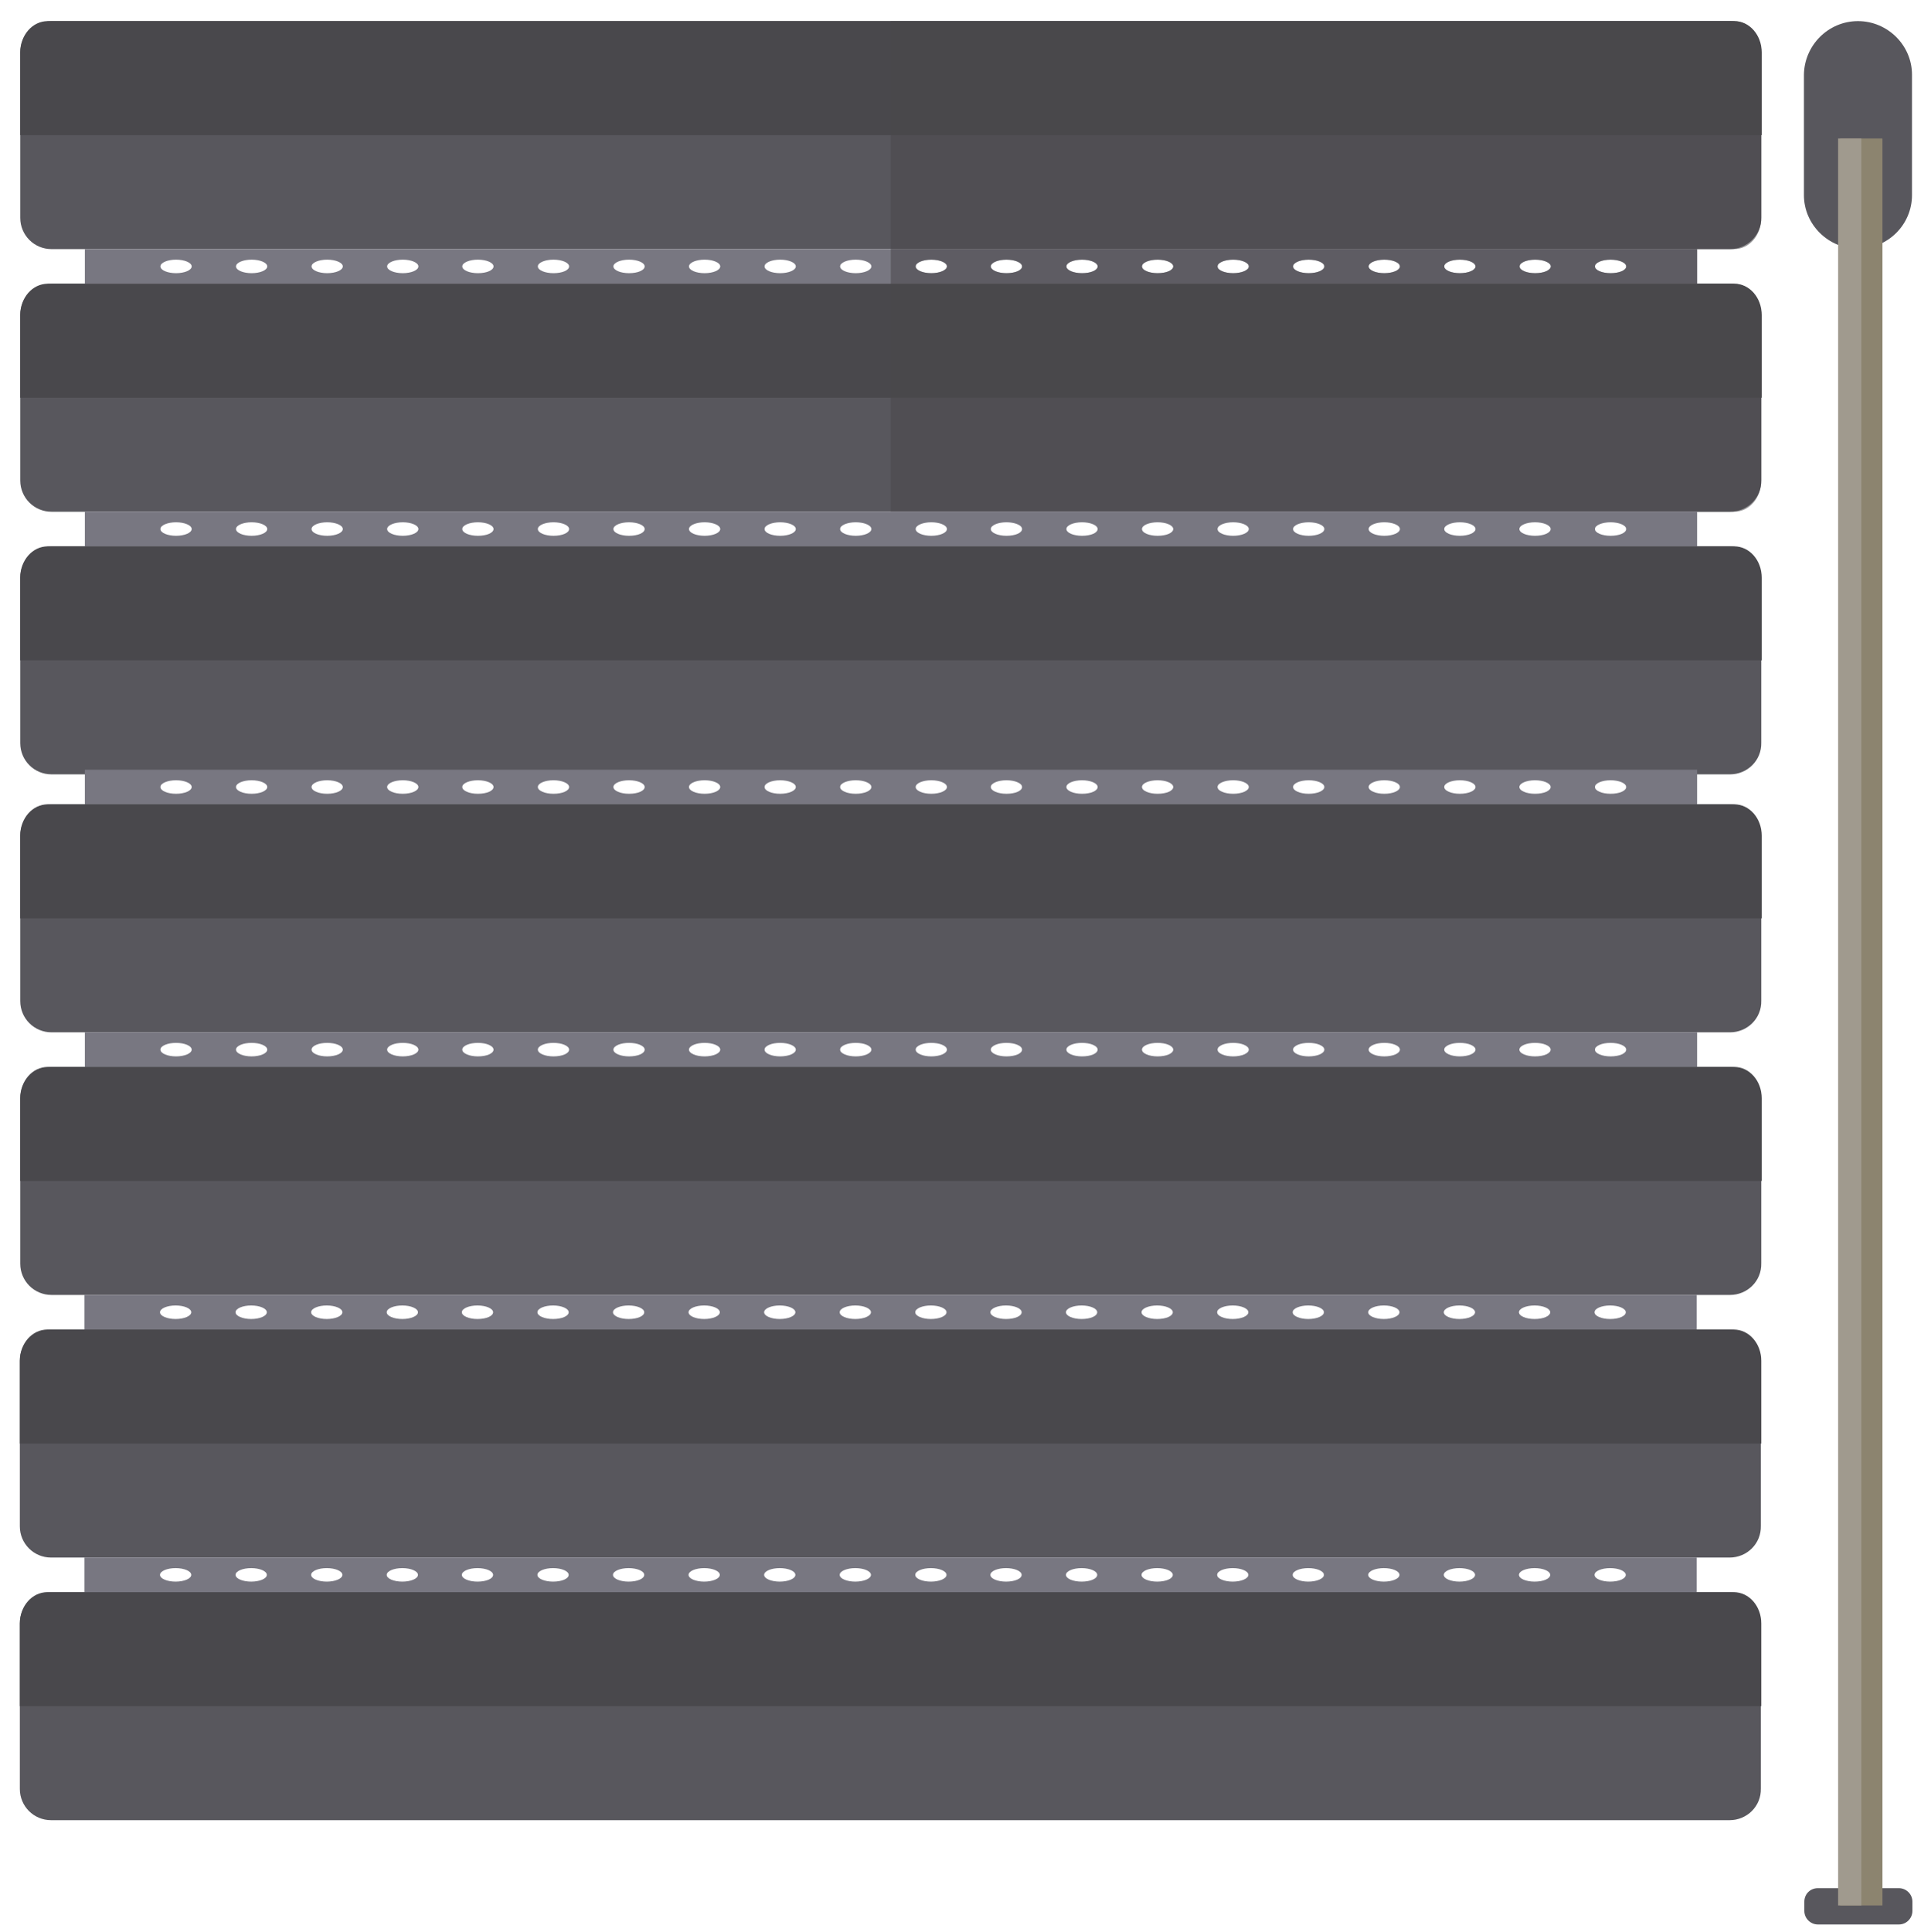<?xml version="1.0" encoding="utf-8"?>
<!-- Generator: Adobe Illustrator 19.2.1, SVG Export Plug-In . SVG Version: 6.00 Build 0)  -->
<svg version="1.1" id="Livello_1" xmlns="http://www.w3.org/2000/svg" xmlns:xlink="http://www.w3.org/1999/xlink" x="0px" y="0px"
	 viewBox="0 0 457.4 457.5" style="enable-background:new 0 0 457.4 457.5;" xml:space="preserve">
<style type="text/css">
	.st0{fill:#58575D;}
	.st1{display:none;fill:#58575D;}
	.st2{fill:#787781;}
	.st3{display:none;fill:#787781;}
	.st4{fill:#49484C;}
	.st5{display:none;fill:#3F3E43;}
	.st6{display:none;fill:#49484C;}
	.st7{opacity:0.56;fill:#49484C;enable-background:new    ;}
	.st8{display:none;opacity:0.56;fill:#49484C;enable-background:new    ;}
	.st9{fill:#8C846F;}
	.st10{fill:#A09A8E;}
</style>
<path class="st0" d="M409.8,59H12.2c-4.1,0-7.4-3.3-7.4-7.4V12.4C4.8,8.3,8.1,5,12.2,5h397.6c4.1,0,7.4,3.3,7.4,7.4v39.1
	C417.3,55.6,413.9,59,409.8,59z"/>
<path class="st0" d="M409.8,121.2H12.2c-4.1,0-7.4-3.3-7.4-7.4V74.6c0-4.1,3.3-7.4,7.4-7.4h397.6c4.1,0,7.4,3.3,7.4,7.4v39.1
	C417.3,117.9,413.9,121.2,409.8,121.2z"/>
<path class="st1" d="M409.8,267.4H12.2c-4.1,0-7.4-3.3-7.4-7.4v-39.1c0-4.1,3.3-7.4,7.4-7.4h397.6c4.1,0,7.4,3.3,7.4,7.4V260
	C417.3,264.1,413.9,267.4,409.8,267.4z"/>
<path class="st1" d="M409.8,329.2H12.2c-4.1,0-7.4-3.3-7.4-7.4v-39.1c0-4.1,3.3-7.4,7.4-7.4h397.6c4.1,0,7.4,3.3,7.4,7.4v39.1
	C417.3,325.9,413.9,329.2,409.8,329.2z"/>
<path class="st2" d="M20.1,59v8.2H402V59H20.1z M41.7,64.7c-2,0-3.7-0.7-3.7-1.6s1.7-1.6,3.7-1.6s3.7,0.7,3.7,1.6
	S43.7,64.7,41.7,64.7z M59.6,64.7c-2,0-3.7-0.7-3.7-1.6s1.7-1.6,3.7-1.6s3.7,0.7,3.7,1.6S61.6,64.7,59.6,64.7z M77.5,64.7
	c-2,0-3.7-0.7-3.7-1.6s1.7-1.6,3.7-1.6s3.7,0.7,3.7,1.6S79.5,64.7,77.5,64.7z M95.4,64.7c-2,0-3.7-0.7-3.7-1.6s1.7-1.6,3.7-1.6
	s3.7,0.7,3.7,1.6S97.4,64.7,95.4,64.7z M113.2,64.7c-2,0-3.7-0.7-3.7-1.6s1.7-1.6,3.7-1.6s3.7,0.7,3.7,1.6S115.3,64.7,113.2,64.7z
	 M131.1,64.7c-2,0-3.7-0.7-3.7-1.6s1.7-1.6,3.7-1.6s3.7,0.7,3.7,1.6S133.2,64.7,131.1,64.7z M149,64.7c-2,0-3.7-0.7-3.7-1.6
	s1.7-1.6,3.7-1.6s3.7,0.7,3.7,1.6S151.1,64.7,149,64.7z M166.9,64.7c-2,0-3.7-0.7-3.7-1.6s1.7-1.6,3.7-1.6s3.7,0.7,3.7,1.6
	S168.9,64.7,166.9,64.7z M184.8,64.7c-2,0-3.7-0.7-3.7-1.6s1.7-1.6,3.7-1.6s3.7,0.7,3.7,1.6S186.8,64.7,184.8,64.7z M202.7,64.7
	c-2,0-3.7-0.7-3.7-1.6s1.7-1.6,3.7-1.6s3.7,0.7,3.7,1.6S204.7,64.7,202.7,64.7z M220.6,64.7c-2,0-3.7-0.7-3.7-1.6s1.7-1.6,3.7-1.6
	s3.7,0.7,3.7,1.6S222.6,64.7,220.6,64.7z M238.4,64.7c-2,0-3.7-0.7-3.7-1.6s1.7-1.6,3.7-1.6s3.7,0.7,3.7,1.6S240.5,64.7,238.4,64.7z
	 M256.3,64.7c-2,0-3.7-0.7-3.7-1.6s1.7-1.6,3.7-1.6s3.7,0.7,3.7,1.6S258.4,64.7,256.3,64.7z M274.2,64.7c-2,0-3.7-0.7-3.7-1.6
	s1.7-1.6,3.7-1.6s3.7,0.7,3.7,1.6S276.3,64.7,274.2,64.7z M292.1,64.7c-2,0-3.7-0.7-3.7-1.6s1.7-1.6,3.7-1.6s3.7,0.7,3.7,1.6
	S294.1,64.7,292.1,64.7z M310,64.7c-2,0-3.7-0.7-3.7-1.6s1.7-1.6,3.7-1.6s3.7,0.7,3.7,1.6S312,64.7,310,64.7z M327.9,64.7
	c-2,0-3.7-0.7-3.7-1.6s1.7-1.6,3.7-1.6s3.7,0.7,3.7,1.6S329.9,64.7,327.9,64.7z M345.8,64.7c-2,0-3.7-0.7-3.7-1.6s1.7-1.6,3.7-1.6
	s3.7,0.7,3.7,1.6S347.8,64.7,345.8,64.7z M363.6,64.7c-2,0-3.7-0.7-3.7-1.6s1.7-1.6,3.7-1.6s3.7,0.7,3.7,1.6S365.7,64.7,363.6,64.7z
	 M381.5,64.7c-2,0-3.7-0.7-3.7-1.6s1.7-1.6,3.7-1.6s3.7,0.7,3.7,1.6S383.6,64.7,381.5,64.7z"/>
<rect x="22.4" y="205" class="st3" width="438.9" height="8.2"/>
<rect x="22.4" y="267.6" class="st3" width="438.9" height="8.2"/>
<path class="st4" d="M417.3,12.4V32H4.8V12.4C4.8,8.3,7.7,5,11.3,5h399.5C414.4,5,417.3,8.3,417.3,12.4z"/>
<path class="st5" d="M478.9,116v27h-7.5c4.1,0,7.4-3.3,7.4-7.4L478.9,116L478.9,116z"/>
<path class="st3" d="M20.1,205.2v8.2H402v-8.2H20.1z M41.7,211c-2,0-3.7-0.7-3.7-1.6s1.7-1.6,3.7-1.6s3.7,0.7,3.7,1.6
	S43.7,211,41.7,211z M59.6,211c-2,0-3.7-0.7-3.7-1.6s1.7-1.6,3.7-1.6s3.7,0.7,3.7,1.6S61.6,211,59.6,211z M77.5,211
	c-2,0-3.7-0.7-3.7-1.6s1.7-1.6,3.7-1.6s3.7,0.7,3.7,1.6S79.5,211,77.5,211z M95.4,211c-2,0-3.7-0.7-3.7-1.6s1.7-1.6,3.7-1.6
	s3.7,0.7,3.7,1.6S97.4,211,95.4,211z M113.2,211c-2,0-3.7-0.7-3.7-1.6s1.7-1.6,3.7-1.6s3.7,0.7,3.7,1.6S115.3,211,113.2,211z
	 M131.1,211c-2,0-3.7-0.7-3.7-1.6s1.7-1.6,3.7-1.6s3.7,0.7,3.7,1.6S133.2,211,131.1,211z M149,211c-2,0-3.7-0.7-3.7-1.6
	s1.7-1.6,3.7-1.6s3.7,0.7,3.7,1.6S151.1,211,149,211z M166.9,211c-2,0-3.7-0.7-3.7-1.6s1.7-1.6,3.7-1.6s3.7,0.7,3.7,1.6
	S168.9,211,166.9,211z M184.8,211c-2,0-3.7-0.7-3.7-1.6s1.7-1.6,3.7-1.6s3.7,0.7,3.7,1.6S186.8,211,184.8,211z M202.7,211
	c-2,0-3.7-0.7-3.7-1.6s1.7-1.6,3.7-1.6s3.7,0.7,3.7,1.6S204.7,211,202.7,211z M220.6,211c-2,0-3.7-0.7-3.7-1.6s1.7-1.6,3.7-1.6
	s3.7,0.7,3.7,1.6S222.6,211,220.6,211z M238.4,211c-2,0-3.7-0.7-3.7-1.6s1.7-1.6,3.7-1.6s3.7,0.7,3.7,1.6S240.5,211,238.4,211z
	 M256.3,211c-2,0-3.7-0.7-3.7-1.6s1.7-1.6,3.7-1.6s3.7,0.7,3.7,1.6S258.4,211,256.3,211z M274.2,211c-2,0-3.7-0.7-3.7-1.6
	s1.7-1.6,3.7-1.6s3.7,0.7,3.7,1.6S276.3,211,274.2,211z M292.1,211c-2,0-3.7-0.7-3.7-1.6s1.7-1.6,3.7-1.6s3.7,0.7,3.7,1.6
	S294.1,211,292.1,211z M310,211c-2,0-3.7-0.7-3.7-1.6s1.7-1.6,3.7-1.6s3.7,0.7,3.7,1.6S312,211,310,211z M327.9,211
	c-2,0-3.7-0.7-3.7-1.6s1.7-1.6,3.7-1.6s3.7,0.7,3.7,1.6S329.9,211,327.9,211z M345.8,211c-2,0-3.7-0.7-3.7-1.6s1.7-1.6,3.7-1.6
	s3.7,0.7,3.7,1.6S347.8,211,345.8,211z M363.6,211c-2,0-3.7-0.7-3.7-1.6s1.7-1.6,3.7-1.6s3.7,0.7,3.7,1.6S365.7,211,363.6,211z
	 M381.5,211c-2,0-3.7-0.7-3.7-1.6s1.7-1.6,3.7-1.6s3.7,0.7,3.7,1.6S383.6,211,381.5,211z"/>
<path class="st3" d="M20.1,267.4v8.2H402v-8.2H20.1z M41.7,273.2c-2,0-3.7-0.7-3.7-1.6c0-0.9,1.7-1.6,3.7-1.6s3.7,0.7,3.7,1.6
	C45.4,272.5,43.7,273.2,41.7,273.2z M59.6,273.2c-2,0-3.7-0.7-3.7-1.6c0-0.9,1.7-1.6,3.7-1.6s3.7,0.7,3.7,1.6
	C63.3,272.5,61.6,273.2,59.6,273.2z M77.5,273.2c-2,0-3.7-0.7-3.7-1.6c0-0.9,1.7-1.6,3.7-1.6s3.7,0.7,3.7,1.6
	C81.2,272.5,79.5,273.2,77.5,273.2z M95.4,273.2c-2,0-3.7-0.7-3.7-1.6c0-0.9,1.7-1.6,3.7-1.6s3.7,0.7,3.7,1.6
	C99.1,272.5,97.4,273.2,95.4,273.2z M113.2,273.2c-2,0-3.7-0.7-3.7-1.6c0-0.9,1.7-1.6,3.7-1.6s3.7,0.7,3.7,1.6
	C116.9,272.5,115.3,273.2,113.2,273.2z M131.1,273.2c-2,0-3.7-0.7-3.7-1.6c0-0.9,1.7-1.6,3.7-1.6s3.7,0.7,3.7,1.6
	C134.8,272.5,133.2,273.2,131.1,273.2z M149,273.2c-2,0-3.7-0.7-3.7-1.6c0-0.9,1.7-1.6,3.7-1.6s3.7,0.7,3.7,1.6
	C152.7,272.5,151.1,273.2,149,273.2z M166.9,273.2c-2,0-3.7-0.7-3.7-1.6c0-0.9,1.7-1.6,3.7-1.6s3.7,0.7,3.7,1.6
	C170.6,272.5,168.9,273.2,166.9,273.2z M184.8,273.2c-2,0-3.7-0.7-3.7-1.6c0-0.9,1.7-1.6,3.7-1.6s3.7,0.7,3.7,1.6
	C188.5,272.5,186.8,273.2,184.8,273.2z M202.7,273.2c-2,0-3.7-0.7-3.7-1.6c0-0.9,1.7-1.6,3.7-1.6s3.7,0.7,3.7,1.6
	C206.4,272.5,204.7,273.2,202.7,273.2z M220.6,273.2c-2,0-3.7-0.7-3.7-1.6c0-0.9,1.7-1.6,3.7-1.6s3.7,0.7,3.7,1.6
	C224.3,272.5,222.6,273.2,220.6,273.2z M238.4,273.2c-2,0-3.7-0.7-3.7-1.6c0-0.9,1.7-1.6,3.7-1.6s3.7,0.7,3.7,1.6
	C242.1,272.5,240.5,273.2,238.4,273.2z M256.3,273.2c-2,0-3.7-0.7-3.7-1.6c0-0.9,1.7-1.6,3.7-1.6s3.7,0.7,3.7,1.6
	C260,272.5,258.4,273.2,256.3,273.2z M274.2,273.2c-2,0-3.7-0.7-3.7-1.6c0-0.9,1.7-1.6,3.7-1.6s3.7,0.7,3.7,1.6
	C277.9,272.5,276.3,273.2,274.2,273.2z M292.1,273.2c-2,0-3.7-0.7-3.7-1.6c0-0.9,1.7-1.6,3.7-1.6s3.7,0.7,3.7,1.6
	C295.8,272.5,294.1,273.2,292.1,273.2z M310,273.2c-2,0-3.7-0.7-3.7-1.6c0-0.9,1.7-1.6,3.7-1.6s3.7,0.7,3.7,1.6
	C313.7,272.5,312,273.2,310,273.2z M327.9,273.2c-2,0-3.7-0.7-3.7-1.6c0-0.9,1.7-1.6,3.7-1.6s3.7,0.7,3.7,1.6
	C331.6,272.5,329.9,273.2,327.9,273.2z M345.8,273.2c-2,0-3.7-0.7-3.7-1.6c0-0.9,1.7-1.6,3.7-1.6s3.7,0.7,3.7,1.6
	C349.5,272.5,347.8,273.2,345.8,273.2z M363.6,273.2c-2,0-3.7-0.7-3.7-1.6c0-0.9,1.7-1.6,3.7-1.6s3.7,0.7,3.7,1.6
	C367.3,272.5,365.7,273.2,363.6,273.2z M381.5,273.2c-2,0-3.7-0.7-3.7-1.6c0-0.9,1.7-1.6,3.7-1.6s3.7,0.7,3.7,1.6
	C385.2,272.5,383.6,273.2,381.5,273.2z"/>
<path class="st4" d="M417.3,74.6v19.6H4.8V74.6c0-4.1,2.9-7.4,6.5-7.4h399.5C414.4,67.2,417.3,70.5,417.3,74.6z"/>
<path class="st6" d="M417.3,220.8v19.6H4.8v-19.6c0-4.1,2.9-7.4,6.5-7.4h399.5C414.4,213.4,417.3,216.7,417.3,220.8z"/>
<path class="st6" d="M417.3,283.1v19.6H4.8v-19.6c0-4.1,2.9-7.4,6.5-7.4h399.5C414.4,275.7,417.3,279,417.3,283.1z"/>
<path class="st0" d="M478.9,198.6v0.4c0-4.1-3.3-7.4-7.4-7.4h-10.2v-0.4h10.2C475.6,191.2,478.9,194.5,478.9,198.6z"/>
<path class="st7" d="M410.8,59c3.6,0,6.4-3.3,6.4-7.4V12.4c0-4.1-2.9-7.4-6.4-7.4H211v116.2h199.8c3.6,0,6.4-3.3,6.4-7.4V74.6
	c0-4.1-2.9-7.4-6.4-7.4H402V59H410.8z M220.6,64.7c-2,0-3.7-0.7-3.7-1.6s1.7-1.6,3.7-1.6s3.7,0.7,3.7,1.6
	C224.2,64,222.6,64.7,220.6,64.7z M238.4,64.7c-2,0-3.7-0.7-3.7-1.6s1.7-1.6,3.7-1.6s3.7,0.7,3.7,1.6
	C242.1,64,240.5,64.7,238.4,64.7z M256.3,64.7c-2,0-3.7-0.7-3.7-1.6s1.7-1.6,3.7-1.6s3.7,0.7,3.7,1.6S258.4,64.7,256.3,64.7z
	 M274.2,64.7c-2,0-3.7-0.7-3.7-1.6s1.7-1.6,3.7-1.6s3.7,0.7,3.7,1.6C277.9,64,276.3,64.7,274.2,64.7z M292.1,64.7
	c-2,0-3.7-0.7-3.7-1.6s1.7-1.6,3.7-1.6s3.7,0.7,3.7,1.6C295.8,64,294.1,64.7,292.1,64.7z M310,64.7c-2,0-3.7-0.7-3.7-1.6
	s1.7-1.6,3.7-1.6s3.7,0.7,3.7,1.6S312,64.7,310,64.7z M327.9,64.7c-2,0-3.7-0.7-3.7-1.6s1.7-1.6,3.7-1.6s3.7,0.7,3.7,1.6
	S329.9,64.7,327.9,64.7z M345.8,64.7c-2,0-3.7-0.7-3.7-1.6s1.6-1.6,3.7-1.6c2,0,3.7,0.7,3.7,1.6S347.8,64.7,345.8,64.7z M363.7,64.7
	c-2,0-3.7-0.7-3.7-1.6s1.7-1.6,3.7-1.6s3.7,0.7,3.7,1.6C367.3,64,365.7,64.7,363.7,64.7z M381.5,64.7c-2,0-3.7-0.7-3.7-1.6
	s1.7-1.6,3.7-1.6s3.7,0.7,3.7,1.6S383.6,64.7,381.5,64.7z"/>
<path class="st8" d="M410.8,213.4H402v-8.2H211v124h199.8c3.6,0,6.4-3.3,6.4-7.4v-38.7c0-4.1-2.9-7.4-6.4-7.4H402v-8.2h8.9
	c3.6,0,6.4-3.3,6.4-7.4v-39.2C417.3,216.8,414.4,213.4,410.8,213.4z M220.6,273.2c-2,0-3.7-0.7-3.7-1.7c0-0.9,1.7-1.6,3.7-1.6
	s3.7,0.7,3.7,1.6C224.2,272.4,222.6,273.2,220.6,273.2z M220.6,211c-2,0-3.7-0.7-3.7-1.6c0-0.9,1.7-1.7,3.7-1.7s3.7,0.7,3.7,1.7
	C224.2,210.2,222.6,211,220.6,211z M238.4,273.2c-2,0-3.7-0.7-3.7-1.7c0-0.9,1.7-1.6,3.7-1.6s3.7,0.7,3.7,1.6
	C242.1,272.4,240.5,273.2,238.4,273.2z M238.4,211c-2,0-3.7-0.7-3.7-1.6c0-0.9,1.7-1.7,3.7-1.7s3.7,0.7,3.7,1.7
	C242.1,210.2,240.5,211,238.4,211z M256.3,273.2c-2,0-3.7-0.7-3.7-1.7c0-0.9,1.7-1.6,3.7-1.6s3.7,0.7,3.7,1.6
	C260,272.4,258.4,273.2,256.3,273.2z M256.3,211c-2,0-3.7-0.7-3.7-1.6c0-0.9,1.7-1.7,3.7-1.7s3.7,0.7,3.7,1.7
	C260,210.2,258.4,211,256.3,211z M274.2,273.2c-2,0-3.7-0.7-3.7-1.7c0-0.9,1.7-1.6,3.7-1.6s3.7,0.7,3.7,1.6
	C277.9,272.4,276.3,273.2,274.2,273.2z M274.2,211c-2,0-3.7-0.7-3.7-1.6c0-0.9,1.7-1.7,3.7-1.7s3.7,0.7,3.7,1.7
	C277.9,210.2,276.3,211,274.2,211z M292.1,273.2c-2,0-3.7-0.7-3.7-1.7c0-0.9,1.7-1.6,3.7-1.6s3.7,0.7,3.7,1.6
	C295.8,272.4,294.1,273.2,292.1,273.2z M292.1,211c-2,0-3.7-0.7-3.7-1.6c0-0.9,1.7-1.7,3.7-1.7s3.7,0.7,3.7,1.7
	C295.8,210.2,294.1,211,292.1,211z M310,273.2c-2,0-3.7-0.7-3.7-1.7c0-0.9,1.7-1.6,3.7-1.6s3.7,0.7,3.7,1.6
	C313.7,272.4,312,273.2,310,273.2z M310,211c-2,0-3.7-0.7-3.7-1.6c0-0.9,1.7-1.7,3.7-1.7s3.7,0.7,3.7,1.7
	C313.7,210.2,312,211,310,211z M327.9,273.2c-2,0-3.7-0.7-3.7-1.7c0-0.9,1.7-1.6,3.7-1.6s3.7,0.7,3.7,1.6
	C331.6,272.4,329.9,273.2,327.9,273.2z M327.9,211c-2,0-3.7-0.7-3.7-1.6c0-0.9,1.7-1.7,3.7-1.7s3.7,0.7,3.7,1.7
	C331.6,210.2,329.9,211,327.9,211z M345.8,273.2c-2,0-3.7-0.7-3.7-1.7c0-0.9,1.6-1.6,3.7-1.6c2,0,3.7,0.7,3.7,1.6
	C349.5,272.4,347.8,273.2,345.8,273.2z M345.8,211c-2,0-3.7-0.7-3.7-1.6c0-0.9,1.6-1.7,3.7-1.7c2,0,3.7,0.7,3.7,1.7
	C349.5,210.2,347.8,211,345.8,211z M363.7,273.2c-2,0-3.7-0.7-3.7-1.7c0-0.9,1.7-1.6,3.7-1.6s3.7,0.7,3.7,1.6
	C367.3,272.4,365.7,273.2,363.7,273.2z M363.7,211c-2,0-3.7-0.7-3.7-1.6c0-0.9,1.7-1.7,3.7-1.7s3.7,0.7,3.7,1.7
	C367.3,210.2,365.7,211,363.7,211z M381.5,273.2c-2,0-3.7-0.7-3.7-1.7c0-0.9,1.7-1.6,3.7-1.6s3.7,0.7,3.7,1.6
	C385.2,272.4,383.6,273.2,381.5,273.2z M381.5,211c-2,0-3.7-0.7-3.7-1.6c0-0.9,1.7-1.7,3.7-1.7s3.7,0.7,3.7,1.7
	C385.2,210.2,383.6,211,381.5,211z"/>
<path class="st1" d="M409.8,391.4H12.2c-4.1,0-7.4-3.3-7.4-7.4v-39.1c0-4.1,3.3-7.4,7.4-7.4h397.6c4.1,0,7.4,3.3,7.4,7.4V384
	C417.3,388.1,413.9,391.4,409.8,391.4z"/>
<path class="st1" d="M409.8,453.2H12.2c-4.1,0-7.4-3.3-7.4-7.4v-39.1c0-4.1,3.3-7.4,7.4-7.4h397.6c4.1,0,7.4,3.3,7.4,7.4v39.1
	C417.3,449.9,413.9,453.2,409.8,453.2z"/>
<path class="st3" d="M20.1,329.2v8.2H402v-8.2H20.1z M41.7,335c-2,0-3.7-0.7-3.7-1.6s1.7-1.6,3.7-1.6s3.7,0.7,3.7,1.6
	S43.7,335,41.7,335z M59.6,335c-2,0-3.7-0.7-3.7-1.6s1.7-1.6,3.7-1.6s3.7,0.7,3.7,1.6S61.6,335,59.6,335z M77.5,335
	c-2,0-3.7-0.7-3.7-1.6s1.7-1.6,3.7-1.6s3.7,0.7,3.7,1.6S79.5,335,77.5,335z M95.4,335c-2,0-3.7-0.7-3.7-1.6s1.7-1.6,3.7-1.6
	s3.7,0.7,3.7,1.6S97.4,335,95.4,335z M113.2,335c-2,0-3.7-0.7-3.7-1.6s1.7-1.6,3.7-1.6s3.7,0.7,3.7,1.6S115.3,335,113.2,335z
	 M131.1,335c-2,0-3.7-0.7-3.7-1.6s1.7-1.6,3.7-1.6s3.7,0.7,3.7,1.6S133.2,335,131.1,335z M149,335c-2,0-3.7-0.7-3.7-1.6
	s1.7-1.6,3.7-1.6s3.7,0.7,3.7,1.6S151,335,149,335z M166.9,335c-2,0-3.7-0.7-3.7-1.6s1.7-1.6,3.7-1.6s3.7,0.7,3.7,1.6
	S168.9,335,166.9,335z M184.8,335c-2,0-3.7-0.7-3.7-1.6s1.7-1.6,3.7-1.6s3.7,0.7,3.7,1.6S186.8,335,184.8,335z M202.7,335
	c-2,0-3.7-0.7-3.7-1.6s1.7-1.6,3.7-1.6s3.7,0.7,3.7,1.6S204.7,335,202.7,335z M220.6,335c-2,0-3.7-0.7-3.7-1.6s1.7-1.6,3.7-1.6
	s3.7,0.7,3.7,1.6S222.6,335,220.6,335z M238.4,335c-2,0-3.7-0.7-3.7-1.6s1.7-1.6,3.7-1.6s3.7,0.7,3.7,1.6S240.5,335,238.4,335z
	 M256.3,335c-2,0-3.7-0.7-3.7-1.6s1.7-1.6,3.7-1.6s3.7,0.7,3.7,1.6S258.4,335,256.3,335z M274.2,335c-2,0-3.7-0.7-3.7-1.6
	s1.7-1.6,3.7-1.6s3.7,0.7,3.7,1.6S276.3,335,274.2,335z M292.1,335c-2,0-3.7-0.7-3.7-1.6s1.7-1.6,3.7-1.6s3.7,0.7,3.7,1.6
	S294.1,335,292.1,335z M310,335c-2,0-3.7-0.7-3.7-1.6s1.7-1.6,3.7-1.6s3.7,0.7,3.7,1.6S312,335,310,335z M327.9,335
	c-2,0-3.7-0.7-3.7-1.6s1.7-1.6,3.7-1.6s3.7,0.7,3.7,1.6S329.9,335,327.9,335z M345.8,335c-2,0-3.7-0.7-3.7-1.6s1.7-1.6,3.7-1.6
	s3.7,0.7,3.7,1.6S347.8,335,345.8,335z M363.6,335c-2,0-3.7-0.7-3.7-1.6s1.7-1.6,3.7-1.6s3.7,0.7,3.7,1.6S365.7,335,363.6,335z
	 M381.5,335c-2,0-3.7-0.7-3.7-1.6s1.7-1.6,3.7-1.6s3.7,0.7,3.7,1.6S383.6,335,381.5,335z"/>
<path class="st3" d="M20.1,391.4v8.2H402v-8.2H20.1z M41.7,397.2c-2,0-3.7-0.7-3.7-1.6s1.7-1.6,3.7-1.6s3.7,0.7,3.7,1.6
	S43.7,397.2,41.7,397.2z M59.6,397.2c-2,0-3.7-0.7-3.7-1.6s1.7-1.6,3.7-1.6s3.7,0.7,3.7,1.6S61.6,397.2,59.6,397.2z M77.5,397.2
	c-2,0-3.7-0.7-3.7-1.6s1.7-1.6,3.7-1.6s3.7,0.7,3.7,1.6S79.5,397.2,77.5,397.2z M95.4,397.2c-2,0-3.7-0.7-3.7-1.6s1.7-1.6,3.7-1.6
	s3.7,0.7,3.7,1.6S97.4,397.2,95.4,397.2z M113.2,397.2c-2,0-3.7-0.7-3.7-1.6s1.7-1.6,3.7-1.6s3.7,0.7,3.7,1.6
	S115.3,397.2,113.2,397.2z M131.1,397.2c-2,0-3.7-0.7-3.7-1.6s1.7-1.6,3.7-1.6s3.7,0.7,3.7,1.6S133.2,397.2,131.1,397.2z M149,397.2
	c-2,0-3.7-0.7-3.7-1.6s1.7-1.6,3.7-1.6s3.7,0.7,3.7,1.6S151,397.2,149,397.2z M166.9,397.2c-2,0-3.7-0.7-3.7-1.6s1.7-1.6,3.7-1.6
	s3.7,0.7,3.7,1.6S168.9,397.2,166.9,397.2z M184.8,397.2c-2,0-3.7-0.7-3.7-1.6s1.7-1.6,3.7-1.6s3.7,0.7,3.7,1.6
	S186.8,397.2,184.8,397.2z M202.7,397.2c-2,0-3.7-0.7-3.7-1.6s1.7-1.6,3.7-1.6s3.7,0.7,3.7,1.6S204.7,397.2,202.7,397.2z
	 M220.6,397.2c-2,0-3.7-0.7-3.7-1.6s1.7-1.6,3.7-1.6s3.7,0.7,3.7,1.6S222.6,397.2,220.6,397.2z M238.4,397.2c-2,0-3.7-0.7-3.7-1.6
	s1.7-1.6,3.7-1.6s3.7,0.7,3.7,1.6S240.5,397.2,238.4,397.2z M256.3,397.2c-2,0-3.7-0.7-3.7-1.6s1.7-1.6,3.7-1.6s3.7,0.7,3.7,1.6
	S258.4,397.2,256.3,397.2z M274.2,397.2c-2,0-3.7-0.7-3.7-1.6s1.7-1.6,3.7-1.6s3.7,0.7,3.7,1.6S276.3,397.2,274.2,397.2z
	 M292.1,397.2c-2,0-3.7-0.7-3.7-1.6s1.7-1.6,3.7-1.6s3.7,0.7,3.7,1.6S294.1,397.2,292.1,397.2z M310,397.2c-2,0-3.7-0.7-3.7-1.6
	s1.7-1.6,3.7-1.6s3.7,0.7,3.7,1.6S312,397.2,310,397.2z M327.9,397.2c-2,0-3.7-0.7-3.7-1.6s1.7-1.6,3.7-1.6s3.7,0.7,3.7,1.6
	S329.9,397.2,327.9,397.2z M345.8,397.2c-2,0-3.7-0.7-3.7-1.6s1.7-1.6,3.7-1.6s3.7,0.7,3.7,1.6S347.8,397.2,345.8,397.2z
	 M363.6,397.2c-2,0-3.7-0.7-3.7-1.6s1.7-1.6,3.7-1.6s3.7,0.7,3.7,1.6S365.7,397.2,363.6,397.2z M381.5,397.2c-2,0-3.7-0.7-3.7-1.6
	s1.7-1.6,3.7-1.6s3.7,0.7,3.7,1.6S383.6,397.2,381.5,397.2z"/>
<path class="st6" d="M417.3,344.8v19.6H4.8v-19.6c0-4.1,2.9-7.4,6.5-7.4h399.5C414.4,337.4,417.3,340.8,417.3,344.8z"/>
<path class="st6" d="M417.3,407.1v19.6H4.8v-19.6c0-4.1,2.9-7.4,6.5-7.4h399.5C414.4,399.7,417.3,403,417.3,407.1z"/>
<path class="st8" d="M410.8,337.4H402v-8.2H211v124h199.8c3.6,0,6.4-3.3,6.4-7.4v-38.7c0-4.1-2.9-7.4-6.4-7.4H402v-8.2h8.9
	c3.6,0,6.4-3.3,6.4-7.4v-39.2C417.3,340.8,414.4,337.4,410.8,337.4z M220.6,397.2c-2,0-3.7-0.7-3.7-1.7c0-0.9,1.7-1.6,3.7-1.6
	s3.7,0.7,3.7,1.6C224.2,396.4,222.6,397.2,220.6,397.2z M220.6,335c-2,0-3.7-0.7-3.7-1.6s1.7-1.7,3.7-1.7s3.7,0.7,3.7,1.7
	C224.2,334.2,222.6,335,220.6,335z M238.4,397.2c-2,0-3.7-0.7-3.7-1.7c0-0.9,1.7-1.6,3.7-1.6s3.7,0.7,3.7,1.6
	C242.1,396.4,240.5,397.2,238.4,397.2z M238.4,335c-2,0-3.7-0.7-3.7-1.6s1.7-1.7,3.7-1.7s3.7,0.7,3.7,1.7
	C242.1,334.2,240.5,335,238.4,335z M256.3,397.2c-2,0-3.7-0.7-3.7-1.7c0-0.9,1.7-1.6,3.7-1.6s3.7,0.7,3.7,1.6
	S258.4,397.2,256.3,397.2z M256.3,335c-2,0-3.7-0.7-3.7-1.6s1.7-1.7,3.7-1.7s3.7,0.7,3.7,1.7C260,334.2,258.4,335,256.3,335z
	 M274.2,397.2c-2,0-3.7-0.7-3.7-1.7c0-0.9,1.7-1.6,3.7-1.6s3.7,0.7,3.7,1.6C277.9,396.4,276.3,397.2,274.2,397.2z M274.2,335
	c-2,0-3.7-0.7-3.7-1.6s1.7-1.7,3.7-1.7s3.7,0.7,3.7,1.7C277.9,334.2,276.3,335,274.2,335z M292.1,397.2c-2,0-3.7-0.7-3.7-1.7
	c0-0.9,1.7-1.6,3.7-1.6s3.7,0.7,3.7,1.6C295.8,396.4,294.1,397.2,292.1,397.2z M292.1,335c-2,0-3.7-0.7-3.7-1.6s1.7-1.7,3.7-1.7
	s3.7,0.7,3.7,1.7C295.8,334.2,294.1,335,292.1,335z M310,397.2c-2,0-3.7-0.7-3.7-1.7c0-0.9,1.7-1.6,3.7-1.6s3.7,0.7,3.7,1.6
	S312,397.2,310,397.2z M310,335c-2,0-3.7-0.7-3.7-1.6s1.7-1.7,3.7-1.7s3.7,0.7,3.7,1.7C313.7,334.2,312,335,310,335z M327.9,397.2
	c-2,0-3.7-0.7-3.7-1.7c0-0.9,1.7-1.6,3.7-1.6s3.7,0.7,3.7,1.6S329.9,397.2,327.9,397.2z M327.9,335c-2,0-3.7-0.7-3.7-1.6
	s1.7-1.7,3.7-1.7s3.7,0.7,3.7,1.7C331.6,334.2,329.9,335,327.9,335z M345.8,397.2c-2,0-3.7-0.7-3.7-1.7c0-0.9,1.6-1.6,3.7-1.6
	c2,0,3.7,0.7,3.7,1.6C349.4,396.4,347.8,397.2,345.8,397.2z M345.8,335c-2,0-3.7-0.7-3.7-1.6s1.6-1.7,3.7-1.7c2,0,3.7,0.7,3.7,1.7
	C349.4,334.2,347.8,335,345.8,335z M363.6,397.2c-2,0-3.7-0.7-3.7-1.7c0-0.9,1.7-1.6,3.7-1.6s3.7,0.7,3.7,1.6
	C367.3,396.4,365.7,397.2,363.6,397.2z M363.6,335c-2,0-3.7-0.7-3.7-1.6s1.7-1.7,3.7-1.7s3.7,0.7,3.7,1.7
	C367.3,334.2,365.7,335,363.6,335z M381.5,397.2c-2,0-3.7-0.7-3.7-1.7c0-0.9,1.7-1.6,3.7-1.6s3.7,0.7,3.7,1.6
	S383.6,397.2,381.5,397.2z M381.5,335c-2,0-3.7-0.7-3.7-1.6s1.7-1.7,3.7-1.7s3.7,0.7,3.7,1.7C385.2,334.2,383.6,335,381.5,335z"/>
<path class="st0" d="M440.1,5L440.1,5c7,0,12.8,5.7,12.8,12.7v28.5c0,7-5.7,12.7-12.8,12.7l0,0c-7,0-12.8-5.7-12.8-12.7V17.7
	C427.4,10.7,433.1,5,440.1,5z"/>
<path class="st0" d="M430.6,447.2h19.2c1.7,0,3.2,1.4,3.2,3.2v2.2c0,1.7-1.4,3.2-3.2,3.2h-19.2c-1.7,0-3.2-1.4-3.2-3.2v-2.2
	C427.4,448.6,428.8,447.2,430.6,447.2z"/>
<rect x="435.9" y="32.8" class="st9" width="10" height="418.5"/>
<rect x="435.4" y="32.8" class="st10" width="5.5" height="418.5"/>
<path class="st0" d="M409.8,183.4H12.2c-4.1,0-7.4-3.3-7.4-7.4v-39.2c0-4.1,3.3-7.4,7.4-7.4h397.6c4.1,0,7.4,3.3,7.4,7.4v39.1
	C417.3,180.1,413.9,183.4,409.8,183.4z"/>
<path class="st2" d="M20.1,121.2v8.2H402v-8.2H20.1z M41.7,126.9c-2,0-3.7-0.7-3.7-1.6s1.7-1.6,3.7-1.6s3.7,0.7,3.7,1.6
	S43.7,126.9,41.7,126.9z M59.6,126.9c-2,0-3.7-0.7-3.7-1.6s1.7-1.6,3.7-1.6s3.7,0.7,3.7,1.6S61.6,126.9,59.6,126.9z M77.5,126.9
	c-2,0-3.7-0.7-3.7-1.6s1.7-1.6,3.7-1.6s3.7,0.7,3.7,1.6S79.5,126.9,77.5,126.9z M95.4,126.9c-2,0-3.7-0.7-3.7-1.6s1.7-1.6,3.7-1.6
	s3.7,0.7,3.7,1.6S97.4,126.9,95.4,126.9z M113.2,126.9c-2,0-3.7-0.7-3.7-1.6s1.7-1.6,3.7-1.6s3.7,0.7,3.7,1.6
	S115.3,126.9,113.2,126.9z M131.1,126.9c-2,0-3.7-0.7-3.7-1.6s1.7-1.6,3.7-1.6s3.7,0.7,3.7,1.6S133.2,126.9,131.1,126.9z M149,126.9
	c-2,0-3.7-0.7-3.7-1.6s1.7-1.6,3.7-1.6s3.7,0.7,3.7,1.6S151.1,126.9,149,126.9z M166.9,126.9c-2,0-3.7-0.7-3.7-1.6s1.7-1.6,3.7-1.6
	s3.7,0.7,3.7,1.6S168.9,126.9,166.9,126.9z M184.8,126.9c-2,0-3.7-0.7-3.7-1.6s1.7-1.6,3.7-1.6s3.7,0.7,3.7,1.6
	S186.8,126.9,184.8,126.9z M202.7,126.9c-2,0-3.7-0.7-3.7-1.6s1.7-1.6,3.7-1.6s3.7,0.7,3.7,1.6S204.7,126.9,202.7,126.9z
	 M220.6,126.9c-2,0-3.7-0.7-3.7-1.6s1.7-1.6,3.7-1.6s3.7,0.7,3.7,1.6S222.6,126.9,220.6,126.9z M238.4,126.9c-2,0-3.7-0.7-3.7-1.6
	s1.7-1.6,3.7-1.6s3.7,0.7,3.7,1.6S240.5,126.9,238.4,126.9z M256.3,126.9c-2,0-3.7-0.7-3.7-1.6s1.7-1.6,3.7-1.6s3.7,0.7,3.7,1.6
	S258.4,126.9,256.3,126.9z M274.2,126.9c-2,0-3.7-0.7-3.7-1.6s1.7-1.6,3.7-1.6s3.7,0.7,3.7,1.6S276.3,126.9,274.2,126.9z
	 M292.1,126.9c-2,0-3.7-0.7-3.7-1.6s1.7-1.6,3.7-1.6s3.7,0.7,3.7,1.6S294.1,126.9,292.1,126.9z M310,126.9c-2,0-3.7-0.7-3.7-1.6
	s1.7-1.6,3.7-1.6s3.7,0.7,3.7,1.6S312,126.9,310,126.9z M327.9,126.9c-2,0-3.7-0.7-3.7-1.6s1.7-1.6,3.7-1.6s3.7,0.7,3.7,1.6
	S329.9,126.9,327.9,126.9z M345.8,126.9c-2,0-3.7-0.7-3.7-1.6s1.7-1.6,3.7-1.6s3.7,0.7,3.7,1.6S347.8,126.9,345.8,126.9z
	 M363.6,126.9c-2,0-3.7-0.7-3.7-1.6s1.7-1.6,3.7-1.6s3.7,0.7,3.7,1.6S365.7,126.9,363.6,126.9z M381.5,126.9c-2,0-3.7-0.7-3.7-1.6
	s1.7-1.6,3.7-1.6s3.7,0.7,3.7,1.6S383.6,126.9,381.5,126.9z"/>
<path class="st4" d="M417.3,136.8v19.6H4.8v-19.6c0-4.1,2.9-7.4,6.5-7.4h399.5C414.4,129.4,417.3,132.7,417.3,136.8z"/>
<path class="st0" d="M409.8,244.5H12.2c-4.1,0-7.4-3.3-7.4-7.4v-39.2c0-4.1,3.3-7.4,7.4-7.4h397.6c4.1,0,7.4,3.3,7.4,7.4V237
	C417.3,241.2,413.9,244.5,409.8,244.5z"/>
<path class="st2" d="M20.1,182.3v8.2H402v-8.2H20.1z M41.7,188c-2,0-3.7-0.7-3.7-1.6c0-0.9,1.7-1.6,3.7-1.6s3.7,0.7,3.7,1.6
	C45.4,187.3,43.7,188,41.7,188z M59.6,188c-2,0-3.7-0.7-3.7-1.6c0-0.9,1.7-1.6,3.7-1.6s3.7,0.7,3.7,1.6
	C63.3,187.3,61.6,188,59.6,188z M77.5,188c-2,0-3.7-0.7-3.7-1.6c0-0.9,1.7-1.6,3.7-1.6s3.7,0.7,3.7,1.6
	C81.2,187.3,79.5,188,77.5,188z M95.4,188c-2,0-3.7-0.7-3.7-1.6c0-0.9,1.7-1.6,3.7-1.6s3.7,0.7,3.7,1.6
	C99.1,187.3,97.4,188,95.4,188z M113.2,188c-2,0-3.7-0.7-3.7-1.6c0-0.9,1.7-1.6,3.7-1.6s3.7,0.7,3.7,1.6
	C116.9,187.3,115.3,188,113.2,188z M131.1,188c-2,0-3.7-0.7-3.7-1.6c0-0.9,1.7-1.6,3.7-1.6s3.7,0.7,3.7,1.6
	C134.8,187.3,133.2,188,131.1,188z M149,188c-2,0-3.7-0.7-3.7-1.6c0-0.9,1.7-1.6,3.7-1.6s3.7,0.7,3.7,1.6
	C152.7,187.3,151.1,188,149,188z M166.9,188c-2,0-3.7-0.7-3.7-1.6c0-0.9,1.7-1.6,3.7-1.6s3.7,0.7,3.7,1.6
	C170.6,187.3,168.9,188,166.9,188z M184.8,188c-2,0-3.7-0.7-3.7-1.6c0-0.9,1.7-1.6,3.7-1.6s3.7,0.7,3.7,1.6
	C188.5,187.3,186.8,188,184.8,188z M202.7,188c-2,0-3.7-0.7-3.7-1.6c0-0.9,1.7-1.6,3.7-1.6s3.7,0.7,3.7,1.6
	C206.4,187.3,204.7,188,202.7,188z M220.6,188c-2,0-3.7-0.7-3.7-1.6c0-0.9,1.7-1.6,3.7-1.6s3.7,0.7,3.7,1.6
	C224.3,187.3,222.6,188,220.6,188z M238.4,188c-2,0-3.7-0.7-3.7-1.6c0-0.9,1.7-1.6,3.7-1.6s3.7,0.7,3.7,1.6
	C242.1,187.3,240.5,188,238.4,188z M256.3,188c-2,0-3.7-0.7-3.7-1.6c0-0.9,1.7-1.6,3.7-1.6c2,0,3.7,0.7,3.7,1.6
	C260,187.3,258.4,188,256.3,188z M274.2,188c-2,0-3.7-0.7-3.7-1.6c0-0.9,1.7-1.6,3.7-1.6s3.7,0.7,3.7,1.6
	C277.9,187.3,276.3,188,274.2,188z M292.1,188c-2,0-3.7-0.7-3.7-1.6c0-0.9,1.7-1.6,3.7-1.6s3.7,0.7,3.7,1.6
	C295.8,187.3,294.1,188,292.1,188z M310,188c-2,0-3.7-0.7-3.7-1.6c0-0.9,1.7-1.6,3.7-1.6s3.7,0.7,3.7,1.6
	C313.7,187.3,312,188,310,188z M327.9,188c-2,0-3.7-0.7-3.7-1.6c0-0.9,1.7-1.6,3.7-1.6s3.7,0.7,3.7,1.6
	C331.6,187.3,329.9,188,327.9,188z M345.8,188c-2,0-3.7-0.7-3.7-1.6c0-0.9,1.7-1.6,3.7-1.6s3.7,0.7,3.7,1.6
	C349.5,187.3,347.8,188,345.8,188z M363.6,188c-2,0-3.7-0.7-3.7-1.6c0-0.9,1.7-1.6,3.7-1.6s3.7,0.7,3.7,1.6
	C367.3,187.3,365.7,188,363.6,188z M381.5,188c-2,0-3.7-0.7-3.7-1.6c0-0.9,1.7-1.6,3.7-1.6s3.7,0.7,3.7,1.6
	C385.2,187.3,383.6,188,381.5,188z"/>
<path class="st4" d="M417.3,197.9v19.6H4.8v-19.6c0-4.1,2.9-7.4,6.5-7.4h399.5C414.4,190.5,417.3,193.8,417.3,197.9z"/>
<path class="st0" d="M409.8,306.7H12.2c-4.1,0-7.4-3.3-7.4-7.4v-39.2c0-4.1,3.3-7.4,7.4-7.4h397.6c4.1,0,7.4,3.3,7.4,7.4v39.1
	C417.3,303.4,413.9,306.7,409.8,306.7z"/>
<path class="st2" d="M20.1,244.5v8.2H402v-8.2H20.1z M41.7,250.2c-2,0-3.7-0.7-3.7-1.6c0-0.9,1.7-1.6,3.7-1.6s3.7,0.7,3.7,1.6
	C45.4,249.5,43.7,250.2,41.7,250.2z M59.6,250.2c-2,0-3.7-0.7-3.7-1.6c0-0.9,1.7-1.6,3.7-1.6s3.7,0.7,3.7,1.6
	C63.3,249.5,61.6,250.2,59.6,250.2z M77.5,250.2c-2,0-3.7-0.7-3.7-1.6c0-0.9,1.7-1.6,3.7-1.6s3.7,0.7,3.7,1.6
	C81.2,249.5,79.5,250.2,77.5,250.2z M95.4,250.2c-2,0-3.7-0.7-3.7-1.6c0-0.9,1.7-1.6,3.7-1.6s3.7,0.7,3.7,1.6
	C99.1,249.5,97.4,250.2,95.4,250.2z M113.2,250.2c-2,0-3.7-0.7-3.7-1.6c0-0.9,1.7-1.6,3.7-1.6s3.7,0.7,3.7,1.6
	C116.9,249.5,115.3,250.2,113.2,250.2z M131.1,250.2c-2,0-3.7-0.7-3.7-1.6c0-0.9,1.7-1.6,3.7-1.6s3.7,0.7,3.7,1.6
	C134.8,249.5,133.2,250.2,131.1,250.2z M149,250.2c-2,0-3.7-0.7-3.7-1.6c0-0.9,1.7-1.6,3.7-1.6s3.7,0.7,3.7,1.6
	C152.7,249.5,151.1,250.2,149,250.2z M166.9,250.2c-2,0-3.7-0.7-3.7-1.6c0-0.9,1.7-1.6,3.7-1.6s3.7,0.7,3.7,1.6
	C170.6,249.5,168.9,250.2,166.9,250.2z M184.8,250.2c-2,0-3.7-0.7-3.7-1.6c0-0.9,1.7-1.6,3.7-1.6s3.7,0.7,3.7,1.6
	C188.5,249.5,186.8,250.2,184.8,250.2z M202.7,250.2c-2,0-3.7-0.7-3.7-1.6c0-0.9,1.7-1.6,3.7-1.6s3.7,0.7,3.7,1.6
	C206.4,249.5,204.7,250.2,202.7,250.2z M220.6,250.2c-2,0-3.7-0.7-3.7-1.6c0-0.9,1.7-1.6,3.7-1.6s3.7,0.7,3.7,1.6
	C224.3,249.5,222.6,250.2,220.6,250.2z M238.4,250.2c-2,0-3.7-0.7-3.7-1.6c0-0.9,1.7-1.6,3.7-1.6s3.7,0.7,3.7,1.6
	C242.1,249.5,240.5,250.2,238.4,250.2z M256.3,250.2c-2,0-3.7-0.7-3.7-1.6c0-0.9,1.7-1.6,3.7-1.6s3.7,0.7,3.7,1.6
	C260,249.5,258.4,250.2,256.3,250.2z M274.2,250.2c-2,0-3.7-0.7-3.7-1.6c0-0.9,1.7-1.6,3.7-1.6s3.7,0.7,3.7,1.6
	C277.9,249.5,276.3,250.2,274.2,250.2z M292.1,250.2c-2,0-3.7-0.7-3.7-1.6c0-0.9,1.7-1.6,3.7-1.6s3.7,0.7,3.7,1.6
	C295.8,249.5,294.1,250.2,292.1,250.2z M310,250.2c-2,0-3.7-0.7-3.7-1.6c0-0.9,1.7-1.6,3.7-1.6s3.7,0.7,3.7,1.6
	C313.7,249.5,312,250.2,310,250.2z M327.9,250.2c-2,0-3.7-0.7-3.7-1.6c0-0.9,1.7-1.6,3.7-1.6s3.7,0.7,3.7,1.6
	C331.6,249.5,329.9,250.2,327.9,250.2z M345.8,250.2c-2,0-3.7-0.7-3.7-1.6c0-0.9,1.7-1.6,3.7-1.6s3.7,0.7,3.7,1.6
	C349.5,249.5,347.8,250.2,345.8,250.2z M363.6,250.2c-2,0-3.7-0.7-3.7-1.6c0-0.9,1.7-1.6,3.7-1.6s3.7,0.7,3.7,1.6
	C367.3,249.5,365.7,250.2,363.6,250.2z M381.5,250.2c-2,0-3.7-0.7-3.7-1.6c0-0.9,1.7-1.6,3.7-1.6s3.7,0.7,3.7,1.6
	C385.2,249.5,383.6,250.2,381.5,250.2z"/>
<path class="st4" d="M417.3,260.1v19.6H4.8v-19.6c0-4.1,2.9-7.4,6.5-7.4h399.5C414.4,252.7,417.3,256,417.3,260.1z"/>
<path class="st0" d="M409.7,368.9H12.1c-4.1,0-7.4-3.3-7.4-7.4v-39.2c0-4.1,3.3-7.4,7.4-7.4h397.6c4.1,0,7.4,3.3,7.4,7.4v39.1
	C417.2,365.6,413.8,368.9,409.7,368.9z"/>
<path class="st2" d="M20,306.7v8.2h381.9v-8.2H20z M41.6,312.4c-2,0-3.7-0.7-3.7-1.6c0-0.9,1.7-1.6,3.7-1.6s3.7,0.7,3.7,1.6
	C45.3,311.7,43.6,312.4,41.6,312.4z M59.5,312.4c-2,0-3.7-0.7-3.7-1.6c0-0.9,1.7-1.6,3.7-1.6s3.7,0.7,3.7,1.6
	C63.2,311.7,61.5,312.4,59.5,312.4z M77.4,312.4c-2,0-3.7-0.7-3.7-1.6c0-0.9,1.7-1.6,3.7-1.6s3.7,0.7,3.7,1.6
	C81.1,311.7,79.4,312.4,77.4,312.4z M95.3,312.4c-2,0-3.7-0.7-3.7-1.6c0-0.9,1.7-1.6,3.7-1.6s3.7,0.7,3.7,1.6
	C99,311.7,97.3,312.4,95.3,312.4z M113.1,312.4c-2,0-3.7-0.7-3.7-1.6c0-0.9,1.7-1.6,3.7-1.6s3.7,0.7,3.7,1.6
	C116.8,311.7,115.2,312.4,113.1,312.4z M131,312.4c-2,0-3.7-0.7-3.7-1.6c0-0.9,1.7-1.6,3.7-1.6s3.7,0.7,3.7,1.6
	C134.7,311.7,133.1,312.4,131,312.4z M148.9,312.4c-2,0-3.7-0.7-3.7-1.6c0-0.9,1.7-1.6,3.7-1.6s3.7,0.7,3.7,1.6
	C152.6,311.7,151,312.4,148.9,312.4z M166.8,312.4c-2,0-3.7-0.7-3.7-1.6c0-0.9,1.7-1.6,3.7-1.6s3.7,0.7,3.7,1.6
	C170.5,311.7,168.8,312.4,166.8,312.4z M184.7,312.4c-2,0-3.7-0.7-3.7-1.6c0-0.9,1.7-1.6,3.7-1.6s3.7,0.7,3.7,1.6
	C188.4,311.7,186.7,312.4,184.7,312.4z M202.6,312.4c-2,0-3.7-0.7-3.7-1.6c0-0.9,1.7-1.6,3.7-1.6s3.7,0.7,3.7,1.6
	C206.3,311.7,204.6,312.4,202.6,312.4z M220.5,312.4c-2,0-3.7-0.7-3.7-1.6c0-0.9,1.7-1.6,3.7-1.6s3.7,0.7,3.7,1.6
	C224.2,311.7,222.5,312.4,220.5,312.4z M238.3,312.4c-2,0-3.7-0.7-3.7-1.6c0-0.9,1.7-1.6,3.7-1.6s3.7,0.7,3.7,1.6
	C242,311.7,240.4,312.4,238.3,312.4z M256.2,312.4c-2,0-3.7-0.7-3.7-1.6c0-0.9,1.7-1.6,3.7-1.6s3.7,0.7,3.7,1.6
	C259.9,311.7,258.3,312.4,256.2,312.4z M274.1,312.4c-2,0-3.7-0.7-3.7-1.6c0-0.9,1.7-1.6,3.7-1.6s3.7,0.7,3.7,1.6
	C277.8,311.7,276.2,312.4,274.1,312.4z M292,312.4c-2,0-3.7-0.7-3.7-1.6c0-0.9,1.7-1.6,3.7-1.6s3.7,0.7,3.7,1.6
	C295.7,311.7,294,312.4,292,312.4z M309.9,312.4c-2,0-3.7-0.7-3.7-1.6c0-0.9,1.7-1.6,3.7-1.6s3.7,0.7,3.7,1.6
	C313.6,311.7,311.9,312.4,309.9,312.4z M327.8,312.4c-2,0-3.7-0.7-3.7-1.6c0-0.9,1.7-1.6,3.7-1.6s3.7,0.7,3.7,1.6
	C331.5,311.7,329.8,312.4,327.8,312.4z M345.7,312.4c-2,0-3.7-0.7-3.7-1.6c0-0.9,1.7-1.6,3.7-1.6s3.7,0.7,3.7,1.6
	C349.4,311.7,347.7,312.4,345.7,312.4z M363.5,312.4c-2,0-3.7-0.7-3.7-1.6c0-0.9,1.7-1.6,3.7-1.6s3.7,0.7,3.7,1.6
	C367.2,311.7,365.6,312.4,363.5,312.4z M381.4,312.4c-2,0-3.7-0.7-3.7-1.6c0-0.9,1.7-1.6,3.7-1.6s3.7,0.7,3.7,1.6
	C385.1,311.7,383.5,312.4,381.4,312.4z"/>
<path class="st4" d="M417.2,322.3v19.6H4.7v-19.6c0-4.1,2.9-7.4,6.5-7.4h399.5C414.3,314.9,417.2,318.2,417.2,322.3z"/>
<path class="st0" d="M409.7,431.1H12.1c-4.1,0-7.4-3.3-7.4-7.4v-39.2c0-4.1,3.3-7.4,7.4-7.4h397.6c4.1,0,7.4,3.3,7.4,7.4v39.1
	C417.2,427.8,413.8,431.1,409.7,431.1z"/>
<path class="st2" d="M20,368.9v8.2h381.9v-8.2H20z M41.6,374.6c-2,0-3.7-0.7-3.7-1.6s1.7-1.6,3.7-1.6s3.7,0.7,3.7,1.6
	S43.6,374.6,41.6,374.6z M59.5,374.6c-2,0-3.7-0.7-3.7-1.6s1.7-1.6,3.7-1.6s3.7,0.7,3.7,1.6S61.5,374.6,59.5,374.6z M77.4,374.6
	c-2,0-3.7-0.7-3.7-1.6s1.7-1.6,3.7-1.6s3.7,0.7,3.7,1.6S79.4,374.6,77.4,374.6z M95.3,374.6c-2,0-3.7-0.7-3.7-1.6s1.7-1.6,3.7-1.6
	s3.7,0.7,3.7,1.6S97.3,374.6,95.3,374.6z M113.1,374.6c-2,0-3.7-0.7-3.7-1.6s1.7-1.6,3.7-1.6s3.7,0.7,3.7,1.6
	S115.2,374.6,113.1,374.6z M131,374.6c-2,0-3.7-0.7-3.7-1.6s1.7-1.6,3.7-1.6s3.7,0.7,3.7,1.6S133.1,374.6,131,374.6z M148.9,374.6
	c-2,0-3.7-0.7-3.7-1.6s1.7-1.6,3.7-1.6s3.7,0.7,3.7,1.6S151,374.6,148.9,374.6z M166.8,374.6c-2,0-3.7-0.7-3.7-1.6s1.7-1.6,3.7-1.6
	s3.7,0.7,3.7,1.6S168.8,374.6,166.8,374.6z M184.7,374.6c-2,0-3.7-0.7-3.7-1.6s1.7-1.6,3.7-1.6s3.7,0.7,3.7,1.6
	S186.7,374.6,184.7,374.6z M202.6,374.6c-2,0-3.7-0.7-3.7-1.6s1.7-1.6,3.7-1.6s3.7,0.7,3.7,1.6S204.6,374.6,202.6,374.6z
	 M220.5,374.6c-2,0-3.7-0.7-3.7-1.6s1.7-1.6,3.7-1.6s3.7,0.7,3.7,1.6S222.5,374.6,220.5,374.6z M238.3,374.6c-2,0-3.7-0.7-3.7-1.6
	s1.7-1.6,3.7-1.6s3.7,0.7,3.7,1.6S240.4,374.6,238.3,374.6z M256.2,374.6c-2,0-3.7-0.7-3.7-1.6s1.7-1.6,3.7-1.6s3.7,0.7,3.7,1.6
	S258.3,374.6,256.2,374.6z M274.1,374.6c-2,0-3.7-0.7-3.7-1.6s1.7-1.6,3.7-1.6s3.7,0.7,3.7,1.6S276.2,374.6,274.1,374.6z M292,374.6
	c-2,0-3.7-0.7-3.7-1.6s1.7-1.6,3.7-1.6s3.7,0.7,3.7,1.6S294,374.6,292,374.6z M309.9,374.6c-2,0-3.7-0.7-3.7-1.6s1.7-1.6,3.7-1.6
	s3.7,0.7,3.7,1.6S311.9,374.6,309.9,374.6z M327.8,374.6c-2,0-3.7-0.7-3.7-1.6s1.7-1.6,3.7-1.6s3.7,0.7,3.7,1.6
	S329.8,374.6,327.8,374.6z M345.7,374.6c-2,0-3.7-0.7-3.7-1.6s1.7-1.6,3.7-1.6s3.7,0.7,3.7,1.6S347.7,374.6,345.7,374.6z
	 M363.5,374.6c-2,0-3.7-0.7-3.7-1.6s1.7-1.6,3.7-1.6s3.7,0.7,3.7,1.6S365.6,374.6,363.5,374.6z M381.4,374.6c-2,0-3.7-0.7-3.7-1.6
	s1.7-1.6,3.7-1.6s3.7,0.7,3.7,1.6S383.5,374.6,381.4,374.6z"/>
<path class="st4" d="M417.2,384.5v19.6H4.7v-19.6c0-4.1,2.9-7.4,6.5-7.4h399.5C414.3,377.1,417.2,380.4,417.2,384.5z"/>
</svg>
